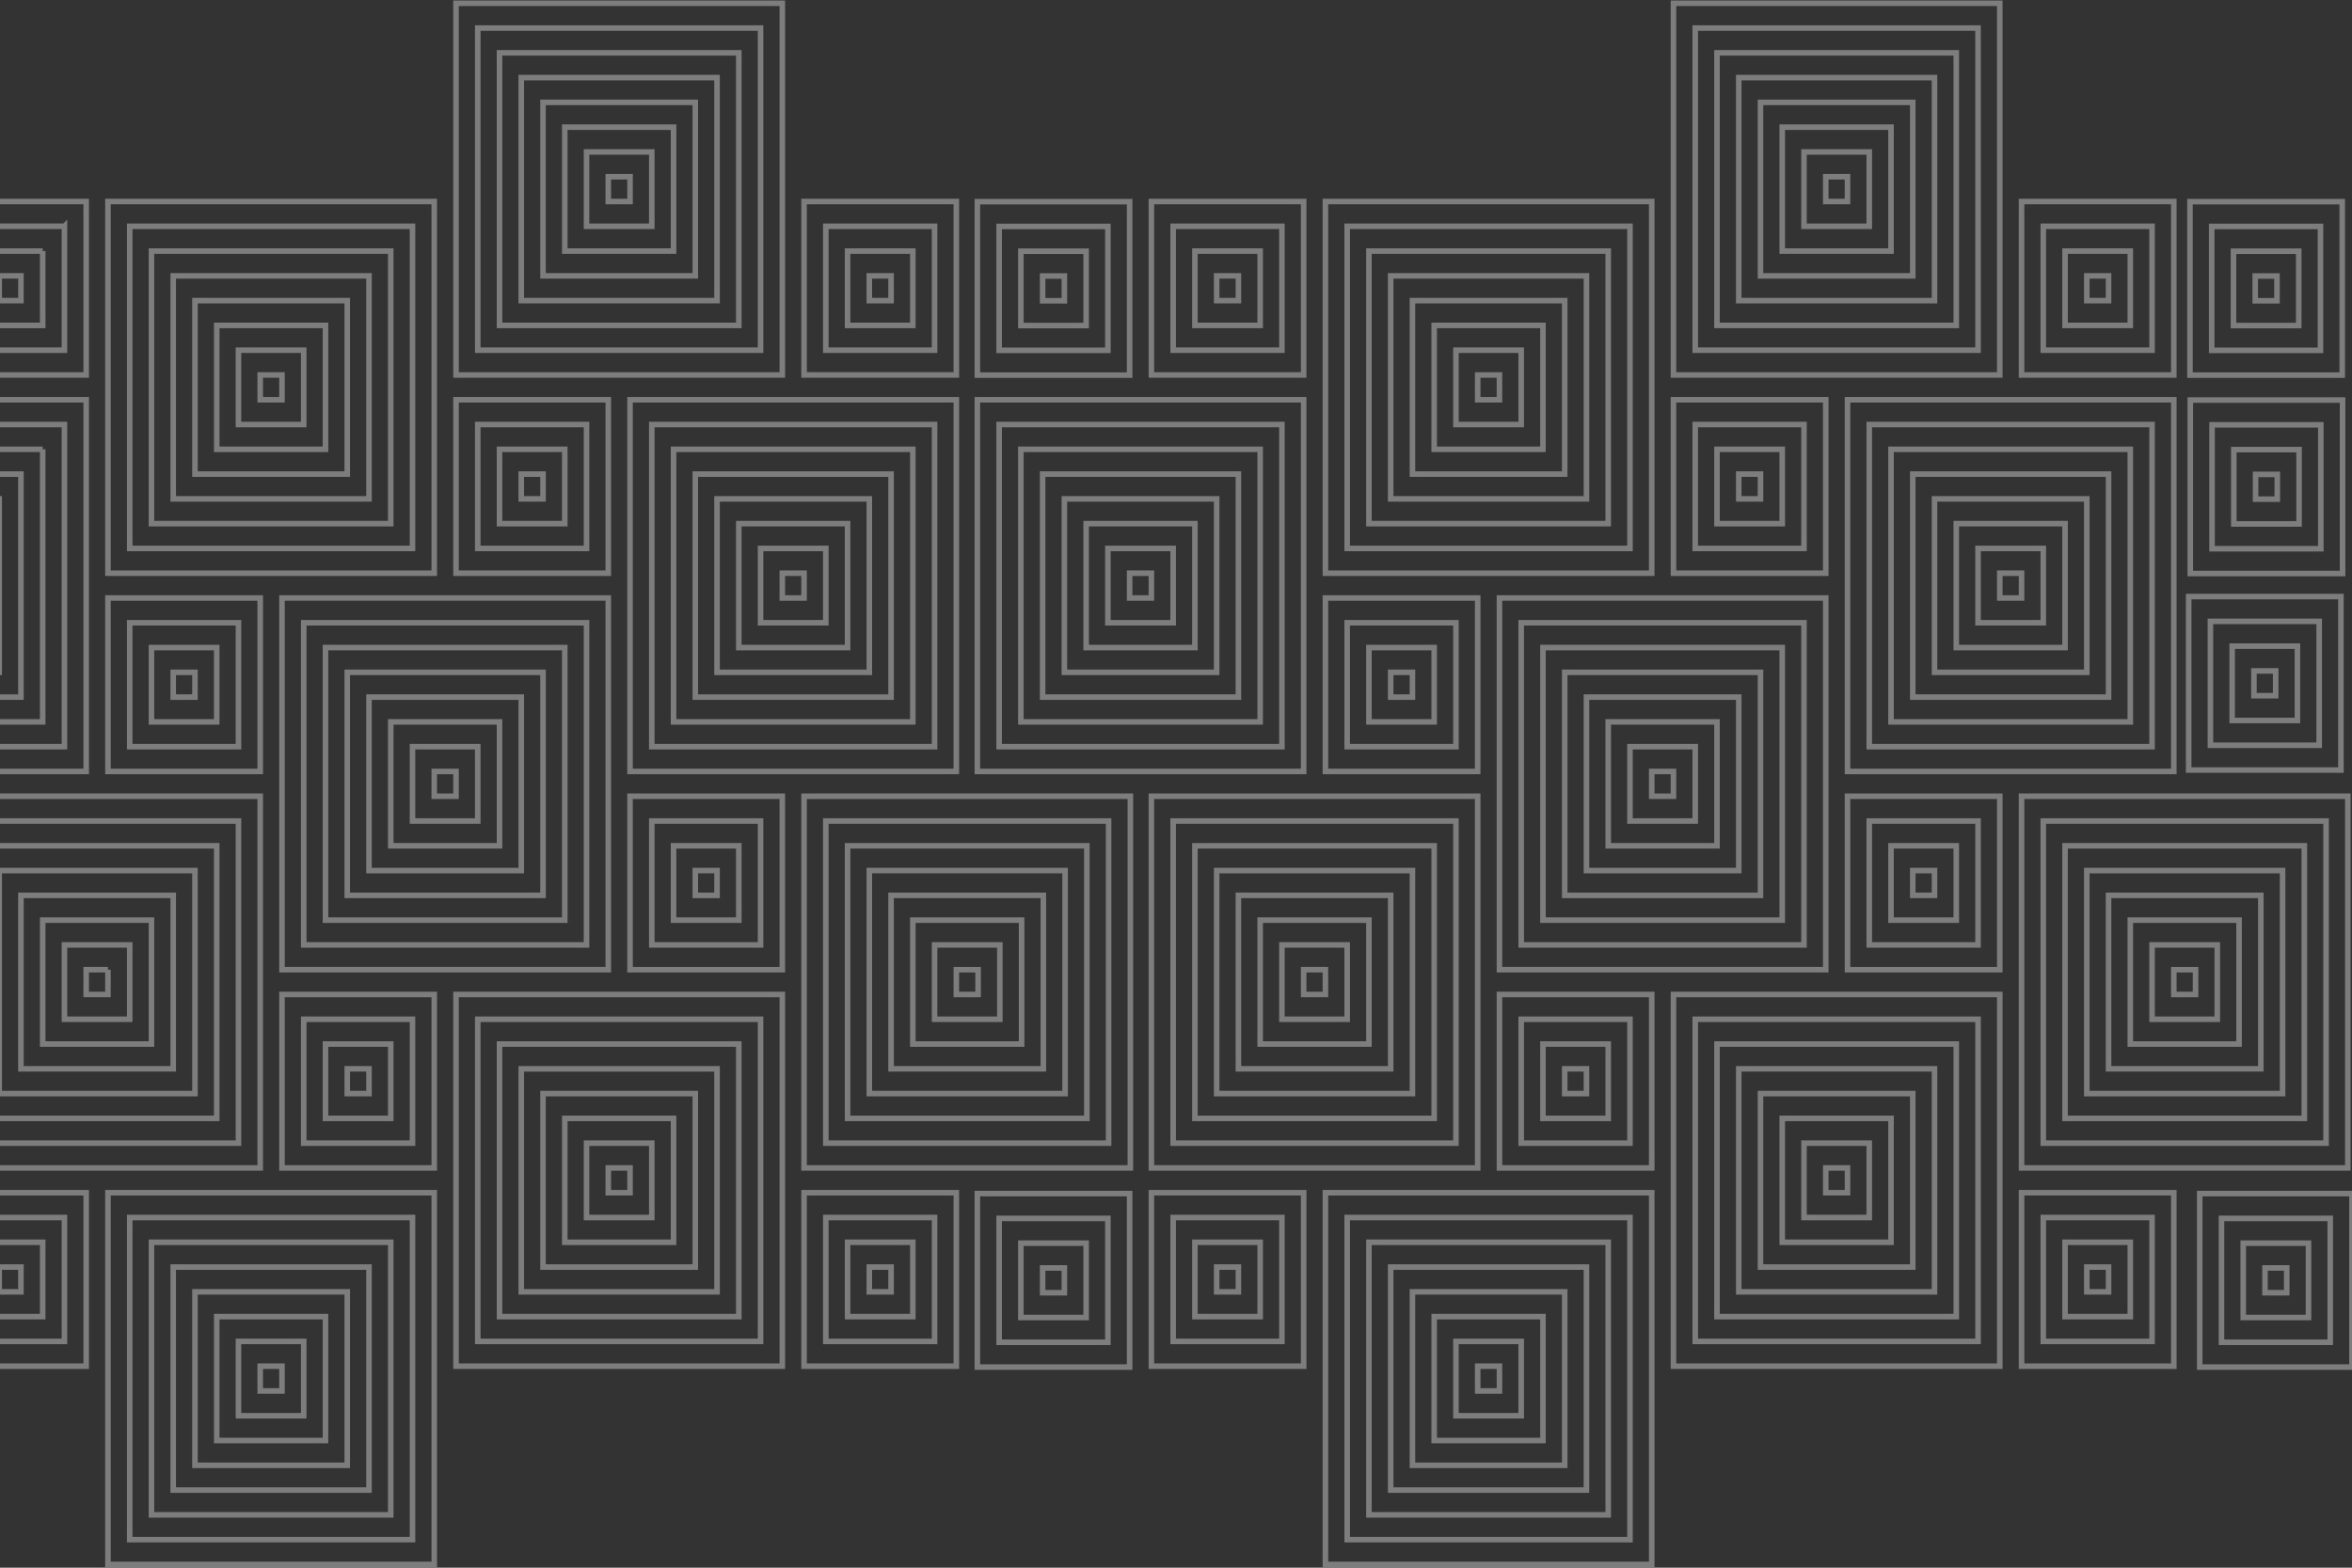 <svg xmlns="http://www.w3.org/2000/svg" width="1440" height="960" fill="none" viewBox="0 0 1440 960">
  <rect x="0" y="0" width="1440" height="960" fill="#333333" stroke="none"/>
  <path stroke="#fff" stroke-opacity=".36" stroke-width="3.4" d="M1434.02 123.487h-93.23v106.222h93.23V123.487z"/>
  <path stroke="#fff" stroke-opacity=".36" stroke-width="3.4" d="M1420.7 138.661h-66.59v75.873h66.59v-75.873z"/>
  <path stroke="#fff" stroke-opacity=".36" stroke-width="3.4" d="M1407.38 153.836h-39.95v45.524h39.95v-45.524z"/>
  <path stroke="#fff" stroke-opacity=".36" stroke-width="3.4" d="M1394.07 169.011h-13.32v15.174h13.32v-15.174zM691.62 730.921h-93.229v106.223h93.229V730.921z"/>
  <path stroke="#fff" stroke-opacity=".36" stroke-width="3.4" d="M678.301 746.096h-66.592v75.873h66.592v-75.873z"/>
  <path stroke="#fff" stroke-opacity=".36" stroke-width="3.4" d="M664.983 761.271h-39.955v45.524h39.955v-45.524z"/>
  <path stroke="#fff" stroke-opacity=".36" stroke-width="3.4" d="M651.665 776.445h-13.319v15.175h13.319v-15.175zM691.62 123.487h-93.229v106.222h93.229V123.487z"/>
  <path stroke="#fff" stroke-opacity=".36" stroke-width="3.4" d="M678.301 138.662h-66.592v75.872h66.592v-75.872z"/>
  <path stroke="#fff" stroke-opacity=".36" stroke-width="3.4" d="M664.983 153.836h-39.955v45.524h39.955v-45.524z"/>
  <path stroke="#fff" stroke-opacity=".36" stroke-width="3.4" d="M651.665 169.011h-13.319v15.174h13.319v-15.174zM1440 730.921h-93.23v106.223H1440V730.921z"/>
  <path stroke="#fff" stroke-opacity=".36" stroke-width="3.4" d="M1426.68 746.096h-66.59v75.873h66.59v-75.873z"/>
  <path stroke="#fff" stroke-opacity=".36" stroke-width="3.4" d="M1413.36 761.271h-39.95v45.524h39.95v-45.524z"/>
  <path stroke="#fff" stroke-opacity=".36" stroke-width="3.4" d="M1400.04 776.445h-13.31v15.175h13.31v-15.175zM997.944 745.555h-173.14v197.27h173.14v-197.27z"/>
  <path stroke="#fff" stroke-opacity=".36" stroke-width="3.4" d="M984.626 760.73H838.123v166.921h146.503V760.73z"/>
  <path stroke="#fff" stroke-opacity=".36" stroke-width="3.4" d="M971.307 775.905H851.441v136.571h119.866V775.905z"/>
  <path stroke="#fff" stroke-opacity=".36" stroke-width="3.4" d="M957.989 791.079H864.76v106.223h93.229V791.079z"/>
  <path stroke="#fff" stroke-opacity=".36" stroke-width="3.4" d="M944.67 806.254h-66.592v75.873h66.592v-75.873z"/>
  <path stroke="#fff" stroke-opacity=".36" stroke-width="3.4" d="M931.352 821.429h-39.955v45.524h39.955v-45.524z"/>
  <path stroke="#fff" stroke-opacity=".36" stroke-width="3.4" d="M918.033 836.603h-13.318v15.175h13.318v-15.175zM1317.59 138.572h-66.6v75.873h66.6v-75.873z"/>
  <path stroke="#fff" stroke-opacity=".36" stroke-width="3.4" d="M1304.27 153.746h-39.96v45.524h39.96v-45.524z"/>
  <path stroke="#fff" stroke-opacity=".36" stroke-width="3.4" d="M1290.95 168.921h-13.32v15.174h13.32v-15.174zM784.849 745.555h-66.592v75.874h66.592v-75.874z"/>
  <path stroke="#fff" stroke-opacity=".36" stroke-width="3.4" d="M771.531 760.73h-39.956v45.524h39.956V760.73z"/>
  <path stroke="#fff" stroke-opacity=".36" stroke-width="3.4" d="M758.212 775.905h-13.318v15.175h13.318v-15.175zM1317.59 745.555h-66.6v75.874h66.6v-75.874z"/>
  <path stroke="#fff" stroke-opacity=".36" stroke-width="3.4" d="M1304.27 760.73h-39.96v45.524h39.96V760.73z"/>
  <path stroke="#fff" stroke-opacity=".36" stroke-width="3.4" d="M1290.95 775.905h-13.32v15.175h13.32v-15.175zM1424.13 502.762h-173.14v197.27h173.14v-197.27z"/>
  <path stroke="#fff" stroke-opacity=".36" stroke-width="3.4" d="M1410.82 517.936h-146.51v166.921h146.51V517.936z"/>
  <path stroke="#fff" stroke-opacity=".36" stroke-width="3.4" d="M1397.5 533.111h-119.87v136.572h119.87V533.111z"/>
  <path stroke="#fff" stroke-opacity=".36" stroke-width="3.4" d="M1384.18 548.286h-93.23v106.222h93.23V548.286z"/>
  <path stroke="#fff" stroke-opacity=".36" stroke-width="3.4" d="M1370.86 563.461h-66.59v75.873h66.59v-75.873z"/>
  <path stroke="#fff" stroke-opacity=".36" stroke-width="3.4" d="M1357.54 578.635h-39.95v45.524h39.95v-45.524z"/>
  <path stroke="#fff" stroke-opacity=".36" stroke-width="3.4" d="M1344.22 593.81h-13.31v15.174h13.31V593.81zM798.167 244.794H598.391v227.618h199.776V244.794z"/>
  <path stroke="#fff" stroke-opacity=".36" stroke-width="3.4" d="M784.849 259.968h-173.14v197.27h173.14v-197.27z"/>
  <path stroke="#fff" stroke-opacity=".36" stroke-width="3.4" d="M771.531 275.143H625.028v166.92h146.503v-166.92z"/>
  <path stroke="#fff" stroke-opacity=".36" stroke-width="3.4" d="M758.212 290.317H638.346v136.572h119.866V290.317z"/>
  <path stroke="#fff" stroke-opacity=".36" stroke-width="3.4" d="M744.894 305.492h-93.23v106.222h93.23V305.492z"/>
  <path stroke="#fff" stroke-opacity=".36" stroke-width="3.4" d="M731.575 320.666h-66.592v75.874h66.592v-75.874z"/>
  <path stroke="#fff" stroke-opacity=".36" stroke-width="3.4" d="M718.257 335.841h-39.956v45.524h39.956v-45.524z"/>
  <path stroke="#fff" stroke-opacity=".36" stroke-width="3.4" d="M704.938 351.016H691.62v15.174h13.318v-15.174zM798.167 123.397h-93.229v106.222h93.229V123.397z"/>
  <path stroke="#fff" stroke-opacity=".36" stroke-width="3.4" d="M784.849 138.572h-66.592v75.872h66.592v-75.872z"/>
  <path stroke="#fff" stroke-opacity=".36" stroke-width="3.4" d="M771.531 153.746h-39.956v45.524h39.956v-45.524z"/>
  <path stroke="#fff" stroke-opacity=".36" stroke-width="3.4" d="M758.212 168.921h-13.318v15.174h13.318v-15.174zM1011.26 123.397H811.486v227.619h199.774V123.397z"/>
  <path stroke="#fff" stroke-opacity=".36" stroke-width="3.4" d="M997.944 138.572h-173.14v197.269h173.14V138.572z"/>
  <path stroke="#fff" stroke-opacity=".36" stroke-width="3.4" d="M984.626 153.746H838.123v166.921h146.503V153.746z"/>
  <path stroke="#fff" stroke-opacity=".36" stroke-width="3.4" d="M971.307 168.921H851.441v136.571h119.866V168.921z"/>
  <path stroke="#fff" stroke-opacity=".36" stroke-width="3.4" d="M957.989 184.095H864.76v106.222h93.229V184.095z"/>
  <path stroke="#fff" stroke-opacity=".36" stroke-width="3.4" d="M944.67 199.27h-66.592v75.873h66.592V199.27z"/>
  <path stroke="#fff" stroke-opacity=".36" stroke-width="3.4" d="M931.352 214.445h-39.955v45.523h39.955v-45.523z"/>
  <path stroke="#fff" stroke-opacity=".36" stroke-width="3.4" d="M918.034 229.619h-13.319v15.175h13.319v-15.175zM904.715 366.19h-93.229v106.223h93.229V366.19z"/>
  <path stroke="#fff" stroke-opacity=".36" stroke-width="3.4" d="M891.397 381.365h-66.593v75.873h66.593v-75.873z"/>
  <path stroke="#fff" stroke-opacity=".36" stroke-width="3.4" d="M878.078 396.54h-39.955v45.524h39.955V396.54z"/>
  <path stroke="#fff" stroke-opacity=".36" stroke-width="3.4" d="M864.76 411.714h-13.319v15.175h13.319v-15.175zM1224.36 2h-199.78v227.619h199.78V2z"/>
  <path stroke="#fff" stroke-opacity=".36" stroke-width="3.4" d="M1211.04 17.174H1037.9v197.27h173.14V17.174z"/>
  <path stroke="#fff" stroke-opacity=".36" stroke-width="3.4" d="M1197.72 32.35h-146.5v166.92h146.5V32.35z"/>
  <path stroke="#fff" stroke-opacity=".36" stroke-width="3.4" d="M1184.4 47.524h-119.86v136.571h119.86V47.524z"/>
  <path stroke="#fff" stroke-opacity=".36" stroke-width="3.4" d="M1171.08 62.699h-93.23V168.92h93.23V62.699z"/>
  <path stroke="#fff" stroke-opacity=".36" stroke-width="3.4" d="M1157.77 77.873h-66.6v75.873h66.6V77.873z"/>
  <path stroke="#fff" stroke-opacity=".36" stroke-width="3.4" d="M1144.45 93.047h-39.96v45.524h39.96V93.047z"/>
  <path stroke="#fff" stroke-opacity=".36" stroke-width="3.4" d="M1131.13 108.222h-13.32v15.175h13.32v-15.175zM1117.81 244.794h-93.23v106.222h93.23V244.794z"/>
  <path stroke="#fff" stroke-opacity=".36" stroke-width="3.4" d="M1104.49 259.968h-66.59v75.873h66.59v-75.873z"/>
  <path stroke="#fff" stroke-opacity=".36" stroke-width="3.4" d="M1091.17 275.143h-39.95v45.524h39.95v-45.524z"/>
  <path stroke="#fff" stroke-opacity=".36" stroke-width="3.4" d="M1077.86 290.317h-13.32v15.175h13.32v-15.175zM904.715 487.587H704.938v227.619h199.777V487.587z"/>
  <path stroke="#fff" stroke-opacity=".36" stroke-width="3.4" d="M891.397 502.762h-173.14v197.269h173.14V502.762z"/>
  <path stroke="#fff" stroke-opacity=".36" stroke-width="3.4" d="M878.078 517.936H731.575v166.921h146.503V517.936z"/>
  <path stroke="#fff" stroke-opacity=".36" stroke-width="3.4" d="M864.76 533.111H744.894v136.571H864.76V533.111z"/>
  <path stroke="#fff" stroke-opacity=".36" stroke-width="3.4" d="M851.441 548.286h-93.229v106.222h93.229V548.286z"/>
  <path stroke="#fff" stroke-opacity=".36" stroke-width="3.4" d="M838.123 563.46h-66.592v75.874h66.592V563.46z"/>
  <path stroke="#fff" stroke-opacity=".36" stroke-width="3.4" d="M824.804 578.635h-39.955v45.524h39.955v-45.524z"/>
  <path stroke="#fff" stroke-opacity=".36" stroke-width="3.4" d="M811.486 593.809h-13.319v15.175h13.319v-15.175zM1437.45 487.587h-199.77v227.619h199.77V487.587zM1011.26 730.381H811.486V958h199.774V730.381zM1117.81 366.19H918.034v227.619h199.776V366.19z"/>
  <path stroke="#fff" stroke-opacity=".36" stroke-width="3.4" d="M1104.49 381.365H931.352v197.27h173.138v-197.27z"/>
  <path stroke="#fff" stroke-opacity=".36" stroke-width="3.4" d="M1091.17 396.54H944.671v166.92h146.499V396.54z"/>
  <path stroke="#fff" stroke-opacity=".36" stroke-width="3.4" d="M1077.85 411.714H957.989v136.572h119.861V411.714z"/>
  <path stroke="#fff" stroke-opacity=".36" stroke-width="3.4" d="M1064.54 426.889h-93.233v106.222h93.233V426.889z"/>
  <path stroke="#fff" stroke-opacity=".36" stroke-width="3.4" d="M1051.22 442.064h-66.594v75.872h66.594v-75.872z"/>
  <path stroke="#fff" stroke-opacity=".36" stroke-width="3.4" d="M1037.9 457.238h-39.956v45.524h39.956v-45.524z"/>
  <path stroke="#fff" stroke-opacity=".36" stroke-width="3.4" d="M1024.58 472.413h-13.32v15.174h13.32v-15.174zM1011.26 608.984h-93.226v106.222h93.226V608.984z"/>
  <path stroke="#fff" stroke-opacity=".36" stroke-width="3.4" d="M997.944 624.158h-66.592v75.873h66.592v-75.873z"/>
  <path stroke="#fff" stroke-opacity=".36" stroke-width="3.4" d="M984.626 639.333h-39.955v45.524h39.955v-45.524z"/>
  <path stroke="#fff" stroke-opacity=".36" stroke-width="3.4" d="M971.307 654.508h-13.318v15.175h13.318v-15.175zM1224.36 608.984h-199.78v227.619h199.78V608.984z"/>
  <path stroke="#fff" stroke-opacity=".36" stroke-width="3.4" d="M1211.04 624.158H1037.9v197.27h173.14v-197.27z"/>
  <path stroke="#fff" stroke-opacity=".36" stroke-width="3.4" d="M1197.72 639.333h-146.5v166.921h146.5V639.333z"/>
  <path stroke="#fff" stroke-opacity=".36" stroke-width="3.4" d="M1184.4 654.508h-119.86v136.571h119.86V654.508z"/>
  <path stroke="#fff" stroke-opacity=".36" stroke-width="3.4" d="M1171.08 669.683h-93.23v106.222h93.23V669.683z"/>
  <path stroke="#fff" stroke-opacity=".36" stroke-width="3.4" d="M1157.77 684.857h-66.6v75.873h66.6v-75.873z"/>
  <path stroke="#fff" stroke-opacity=".36" stroke-width="3.4" d="M1144.45 700.032h-39.96v45.524h39.96v-45.524z"/>
  <path stroke="#fff" stroke-opacity=".36" stroke-width="3.4" d="M1131.13 715.206h-13.32v15.175h13.32v-15.175zM1330.91 244.794h-199.78v227.618h199.78V244.794z"/>
  <path stroke="#fff" stroke-opacity=".36" stroke-width="3.4" d="M1317.59 259.968h-173.14v197.27h173.14v-197.27z"/>
  <path stroke="#fff" stroke-opacity=".36" stroke-width="3.4" d="M1304.27 275.143h-146.5v166.92h146.5v-166.92z"/>
  <path stroke="#fff" stroke-opacity=".36" stroke-width="3.4" d="M1290.95 290.317h-119.87v136.572h119.87V290.317z"/>
  <path stroke="#fff" stroke-opacity=".36" stroke-width="3.4" d="M1277.63 305.492h-93.23v106.222h93.23V305.492z"/>
  <path stroke="#fff" stroke-opacity=".36" stroke-width="3.4" d="M1264.31 320.666h-66.59v75.874h66.59v-75.874z"/>
  <path stroke="#fff" stroke-opacity=".36" stroke-width="3.4" d="M1250.99 335.841h-39.95v45.524h39.95v-45.524z"/>
  <path stroke="#fff" stroke-opacity=".36" stroke-width="3.4" d="M1237.68 351.016h-13.32v15.174h13.32v-15.174zM1224.36 487.587h-93.23v106.222h93.23V487.587z"/>
  <path stroke="#fff" stroke-opacity=".36" stroke-width="3.4" d="M1211.04 502.762h-66.59v75.873h66.59v-75.873z"/>
  <path stroke="#fff" stroke-opacity=".36" stroke-width="3.4" d="M1197.72 517.936h-39.95v45.524h39.95v-45.524z"/>
  <path stroke="#fff" stroke-opacity=".36" stroke-width="3.4" d="M1184.4 533.111h-13.32v15.175h13.32v-15.175zM1330.91 730.381h-93.23v106.222h93.23V730.381zM1330.91 123.397h-93.23v106.222h93.23V123.397zM798.167 730.381h-93.229v106.222h93.229V730.381zM252.554 745.555H79.414v197.27h173.14v-197.27z"/>
  <path stroke="#fff" stroke-opacity=".36" stroke-width="3.4" d="M239.235 760.73H92.732v166.921h146.503V760.73z"/>
  <path stroke="#fff" stroke-opacity=".36" stroke-width="3.4" d="M225.917 775.905H106.051v136.571h119.866V775.905z"/>
  <path stroke="#fff" stroke-opacity=".36" stroke-width="3.4" d="M212.598 791.079h-93.229v106.223h93.229V791.079z"/>
  <path stroke="#fff" stroke-opacity=".36" stroke-width="3.4" d="M199.28 806.254h-66.592v75.873h66.592v-75.873z"/>
  <path stroke="#fff" stroke-opacity=".36" stroke-width="3.4" d="M185.961 821.429h-39.955v45.524h39.955v-45.524z"/>
  <path stroke="#fff" stroke-opacity=".36" stroke-width="3.4" d="M172.643 836.603h-13.319v15.175h13.319v-15.175zM572.197 138.572h-66.593v75.873h66.593v-75.873z"/>
  <path stroke="#fff" stroke-opacity=".36" stroke-width="3.4" d="M558.878 153.746h-39.955v45.524h39.955v-45.524z"/>
  <path stroke="#fff" stroke-opacity=".36" stroke-width="3.4" d="M545.56 168.921h-13.319v15.174h13.319v-15.174zM39.459 745.555h-66.593v75.874H39.46v-75.874z"/>
  <path stroke="#fff" stroke-opacity=".36" stroke-width="3.4" d="M26.14 760.73h-39.955v45.524H26.14V760.73z"/>
  <path stroke="#fff" stroke-opacity=".36" stroke-width="3.4" d="M12.822 775.905H-.498v15.175h13.319v-15.175zM572.197 745.555h-66.593v75.874h66.593v-75.874z"/>
  <path stroke="#fff" stroke-opacity=".36" stroke-width="3.4" d="M558.878 760.73h-39.955v45.524h39.955V760.73z"/>
  <path stroke="#fff" stroke-opacity=".36" stroke-width="3.4" d="M545.56 775.905h-13.319v15.175h13.319v-15.175zM678.744 502.762h-173.14v197.27h173.14v-197.27z"/>
  <path stroke="#fff" stroke-opacity=".36" stroke-width="3.4" d="M665.426 517.936H518.923v166.921h146.503V517.936z"/>
  <path stroke="#fff" stroke-opacity=".36" stroke-width="3.4" d="M652.107 533.111H532.241v136.572h119.866V533.111z"/>
  <path stroke="#fff" stroke-opacity=".36" stroke-width="3.4" d="M638.789 548.286H545.56v106.222h93.229V548.286z"/>
  <path stroke="#fff" stroke-opacity=".36" stroke-width="3.4" d="M625.47 563.461h-66.592v75.873h66.592v-75.873z"/>
  <path stroke="#fff" stroke-opacity=".36" stroke-width="3.4" d="M612.152 578.635h-39.955v45.524h39.955v-45.524z"/>
  <path stroke="#fff" stroke-opacity=".36" stroke-width="3.4" d="M598.834 593.81h-13.319v15.174h13.319V593.81zM52.777 244.794H-147v227.618H52.777V244.794z"/>
  <path stroke="#fff" stroke-opacity=".36" stroke-width="3.4" d="M39.458 259.968h-173.14v197.27h173.14v-197.27z"/>
  <path stroke="#fff" stroke-opacity=".36" stroke-width="3.4" d="M26.14 275.143h-146.503v166.92H26.14v-166.92z"/>
  <path stroke="#fff" stroke-opacity=".36" stroke-width="3.4" d="M12.821 290.317h-119.866v136.572H12.821V290.317z"/>
  <path stroke="#fff" stroke-opacity=".36" stroke-width="3.4" d="M-.497 305.492h-93.23v106.222h93.23V305.492z"/>
  <path stroke="#fff" stroke-opacity=".36" stroke-width="3.4" d="M-13.815 320.666h-66.593v75.874h66.593v-75.874z"/>
  <path stroke="#fff" stroke-opacity=".36" stroke-width="3.4" d="M-27.134 335.841h-39.955v45.524h39.955v-45.524z"/>
  <path stroke="#fff" stroke-opacity=".36" stroke-width="3.4" d="M-40.452 351.016h-13.319v15.174h13.319v-15.174zM52.777 123.397h-93.23v106.222h93.23V123.397z"/>
  <path stroke="#fff" stroke-opacity=".36" stroke-width="3.4" d="M39.459 138.572h-66.593v75.872H39.46v-75.872z"/>
  <path stroke="#fff" stroke-opacity=".36" stroke-width="3.4" d="M26.14 153.746h-39.955v45.524H26.14v-45.524z"/>
  <path stroke="#fff" stroke-opacity=".36" stroke-width="3.4" d="M12.822 168.921H-.498v15.174h13.319v-15.174zM265.872 123.397H66.095v227.619h199.777V123.397z"/>
  <path stroke="#fff" stroke-opacity=".36" stroke-width="3.4" d="M252.554 138.572H79.414v197.269h173.14V138.572z"/>
  <path stroke="#fff" stroke-opacity=".36" stroke-width="3.4" d="M239.235 153.746H92.732v166.921h146.503V153.746z"/>
  <path stroke="#fff" stroke-opacity=".36" stroke-width="3.4" d="M225.917 168.921H106.051v136.571h119.866V168.921z"/>
  <path stroke="#fff" stroke-opacity=".36" stroke-width="3.4" d="M212.598 184.095h-93.229v106.222h93.229V184.095z"/>
  <path stroke="#fff" stroke-opacity=".36" stroke-width="3.4" d="M199.28 199.27h-66.592v75.873h66.592V199.27z"/>
  <path stroke="#fff" stroke-opacity=".36" stroke-width="3.4" d="M185.961 214.445h-39.955v45.523h39.955v-45.523z"/>
  <path stroke="#fff" stroke-opacity=".36" stroke-width="3.4" d="M172.643 229.619h-13.319v15.175h13.319v-15.175zM159.325 366.19h-93.23v106.223h93.23V366.19z"/>
  <path stroke="#fff" stroke-opacity=".36" stroke-width="3.4" d="M146.006 381.365H79.414v75.873h66.592v-75.873z"/>
  <path stroke="#fff" stroke-opacity=".36" stroke-width="3.4" d="M132.688 396.54H92.732v45.524h39.956V396.54z"/>
  <path stroke="#fff" stroke-opacity=".36" stroke-width="3.4" d="M119.369 411.714h-13.318v15.175h13.318v-15.175zM478.968 2H279.191v227.619h199.777V2z"/>
  <path stroke="#fff" stroke-opacity=".36" stroke-width="3.4" d="M465.649 17.174h-173.14v197.27h173.14V17.174z"/>
  <path stroke="#fff" stroke-opacity=".36" stroke-width="3.4" d="M452.331 32.35H305.828v166.92h146.503V32.35z"/>
  <path stroke="#fff" stroke-opacity=".36" stroke-width="3.4" d="M439.012 47.524H319.146v136.571h119.866V47.524z"/>
  <path stroke="#fff" stroke-opacity=".36" stroke-width="3.4" d="M425.694 62.699h-93.23V168.92h93.23V62.699z"/>
  <path stroke="#fff" stroke-opacity=".36" stroke-width="3.4" d="M412.375 77.873h-66.592v75.873h66.592V77.873z"/>
  <path stroke="#fff" stroke-opacity=".36" stroke-width="3.4" d="M399.057 93.047h-39.956v45.524h39.956V93.047z"/>
  <path stroke="#fff" stroke-opacity=".36" stroke-width="3.4" d="M385.738 108.222H372.42v15.175h13.318v-15.175zM372.42 244.794h-93.229v106.222h93.229V244.794z"/>
  <path stroke="#fff" stroke-opacity=".36" stroke-width="3.4" d="M359.101 259.968h-66.592v75.873h66.592v-75.873z"/>
  <path stroke="#fff" stroke-opacity=".36" stroke-width="3.4" d="M345.783 275.143h-39.955v45.524h39.955v-45.524z"/>
  <path stroke="#fff" stroke-opacity=".36" stroke-width="3.4" d="M332.464 290.317h-13.318v15.175h13.318v-15.175zM159.324 487.587H-40.452v227.619h199.776V487.587z"/>
  <path stroke="#fff" stroke-opacity=".36" stroke-width="3.4" d="M146.006 502.762h-173.14v197.269h173.14V502.762z"/>
  <path stroke="#fff" stroke-opacity=".36" stroke-width="3.4" d="M132.688 517.936H-13.815v166.921h146.503V517.936z"/>
  <path stroke="#fff" stroke-opacity=".36" stroke-width="3.4" d="M119.369 533.111H-.497v136.571H119.37V533.111z"/>
  <path stroke="#fff" stroke-opacity=".36" stroke-width="3.4" d="M106.051 548.286h-93.23v106.222h93.23V548.286z"/>
  <path stroke="#fff" stroke-opacity=".36" stroke-width="3.4" d="M92.732 563.46H26.14v75.874h66.592V563.46z"/>
  <path stroke="#fff" stroke-opacity=".36" stroke-width="3.4" d="M79.414 578.635H39.458v45.524h39.956v-45.524z"/>
  <path stroke="#fff" stroke-opacity=".36" stroke-width="3.4" d="M66.095 593.809H52.777v15.175h13.318v-15.175zM692.063 487.587H492.286v227.619h199.777V487.587zM265.872 730.381H66.095V958h199.777V730.381zM372.42 366.19H172.643v227.619H372.42V366.19z"/>
  <path stroke="#fff" stroke-opacity=".36" stroke-width="3.4" d="M359.101 381.365h-173.14v197.27h173.14v-197.27z"/>
  <path stroke="#fff" stroke-opacity=".36" stroke-width="3.4" d="M345.783 396.54H199.28v166.92h146.503V396.54z"/>
  <path stroke="#fff" stroke-opacity=".36" stroke-width="3.4" d="M332.464 411.714H212.598v136.572h119.866V411.714z"/>
  <path stroke="#fff" stroke-opacity=".36" stroke-width="3.4" d="M319.146 426.889h-93.229v106.222h93.229V426.889z"/>
  <path stroke="#fff" stroke-opacity=".36" stroke-width="3.4" d="M305.828 442.064h-66.593v75.872h66.593v-75.872z"/>
  <path stroke="#fff" stroke-opacity=".36" stroke-width="3.4" d="M292.509 457.238h-39.955v45.524h39.955v-45.524z"/>
  <path stroke="#fff" stroke-opacity=".36" stroke-width="3.4" d="M279.191 472.413h-13.319v15.174h13.319v-15.174zM265.872 608.984h-93.229v106.222h93.229V608.984z"/>
  <path stroke="#fff" stroke-opacity=".36" stroke-width="3.4" d="M252.554 624.158h-66.593v75.873h66.593v-75.873z"/>
  <path stroke="#fff" stroke-opacity=".36" stroke-width="3.4" d="M239.235 639.333H199.28v45.524h39.955v-45.524z"/>
  <path stroke="#fff" stroke-opacity=".36" stroke-width="3.4" d="M225.917 654.508h-13.319v15.175h13.319v-15.175zM478.968 608.984H279.191v227.619h199.777V608.984z"/>
  <path stroke="#fff" stroke-opacity=".36" stroke-width="3.4" d="M465.649 624.158h-173.14v197.27h173.14v-197.27z"/>
  <path stroke="#fff" stroke-opacity=".36" stroke-width="3.4" d="M452.331 639.333H305.828v166.921h146.503V639.333z"/>
  <path stroke="#fff" stroke-opacity=".36" stroke-width="3.4" d="M439.012 654.508H319.146v136.571h119.866V654.508z"/>
  <path stroke="#fff" stroke-opacity=".36" stroke-width="3.4" d="M425.694 669.683h-93.23v106.222h93.23V669.683z"/>
  <path stroke="#fff" stroke-opacity=".36" stroke-width="3.4" d="M412.375 684.857h-66.592v75.873h66.592v-75.873z"/>
  <path stroke="#fff" stroke-opacity=".36" stroke-width="3.4" d="M399.057 700.032h-39.956v45.524h39.956v-45.524z"/>
  <path stroke="#fff" stroke-opacity=".36" stroke-width="3.4" d="M385.738 715.206H372.42v15.175h13.318v-15.175zM585.515 244.794H385.738v227.618h199.777V244.794z"/>
  <path stroke="#fff" stroke-opacity=".36" stroke-width="3.4" d="M572.197 259.968h-173.14v197.27h173.14v-197.27z"/>
  <path stroke="#fff" stroke-opacity=".36" stroke-width="3.4" d="M558.878 275.143H412.375v166.92h146.503v-166.92z"/>
  <path stroke="#fff" stroke-opacity=".36" stroke-width="3.4" d="M545.56 290.317H425.694v136.572H545.56V290.317z"/>
  <path stroke="#fff" stroke-opacity=".36" stroke-width="3.4" d="M532.241 305.492h-93.229v106.222h93.229V305.492z"/>
  <path stroke="#fff" stroke-opacity=".36" stroke-width="3.4" d="M518.923 320.666h-66.592v75.874h66.592v-75.874z"/>
  <path stroke="#fff" stroke-opacity=".36" stroke-width="3.4" d="M505.604 335.841h-39.955v45.524h39.955v-45.524z"/>
  <path stroke="#fff" stroke-opacity=".36" stroke-width="3.4" d="M492.286 351.016h-13.319v15.174h13.319v-15.174zM478.967 487.587h-93.229v106.222h93.229V487.587z"/>
  <path stroke="#fff" stroke-opacity=".36" stroke-width="3.4" d="M465.649 502.762h-66.592v75.873h66.592v-75.873z"/>
  <path stroke="#fff" stroke-opacity=".36" stroke-width="3.4" d="M452.33 517.936h-39.955v45.524h39.955v-45.524z"/>
  <path stroke="#fff" stroke-opacity=".36" stroke-width="3.4" d="M439.012 533.111h-13.318v15.175h13.318v-15.175zM585.515 730.381h-93.229v106.222h93.229V730.381zM585.515 123.397h-93.229v106.222h93.229V123.397zM52.777 730.381h-93.23v106.222h93.23V730.381zM1433.23 365.325H1340v106.222h93.23V365.325z"/>
  <path stroke="#fff" stroke-opacity=".36" stroke-width="3.4" d="M1419.91 380.5h-66.59v75.873h66.59V380.5z"/>
  <path stroke="#fff" stroke-opacity=".36" stroke-width="3.4" d="M1406.59 395.675h-39.95v45.524h39.95v-45.524z"/>
  <path stroke="#fff" stroke-opacity=".36" stroke-width="3.4" d="M1393.27 410.849h-13.31v15.175h13.31v-15.175zM1434.23 244.974H1341v106.222h93.23V244.974z"/>
  <path stroke="#fff" stroke-opacity=".36" stroke-width="3.4" d="M1420.91 260.148h-66.59v75.873h66.59v-75.873z"/>
  <path stroke="#fff" stroke-opacity=".36" stroke-width="3.4" d="M1407.59 275.323h-39.95v45.524h39.95v-45.524z"/>
  <path stroke="#fff" stroke-opacity=".36" stroke-width="3.4" d="M1394.27 290.497h-13.31v15.175h13.31v-15.175z"/>
</svg>
